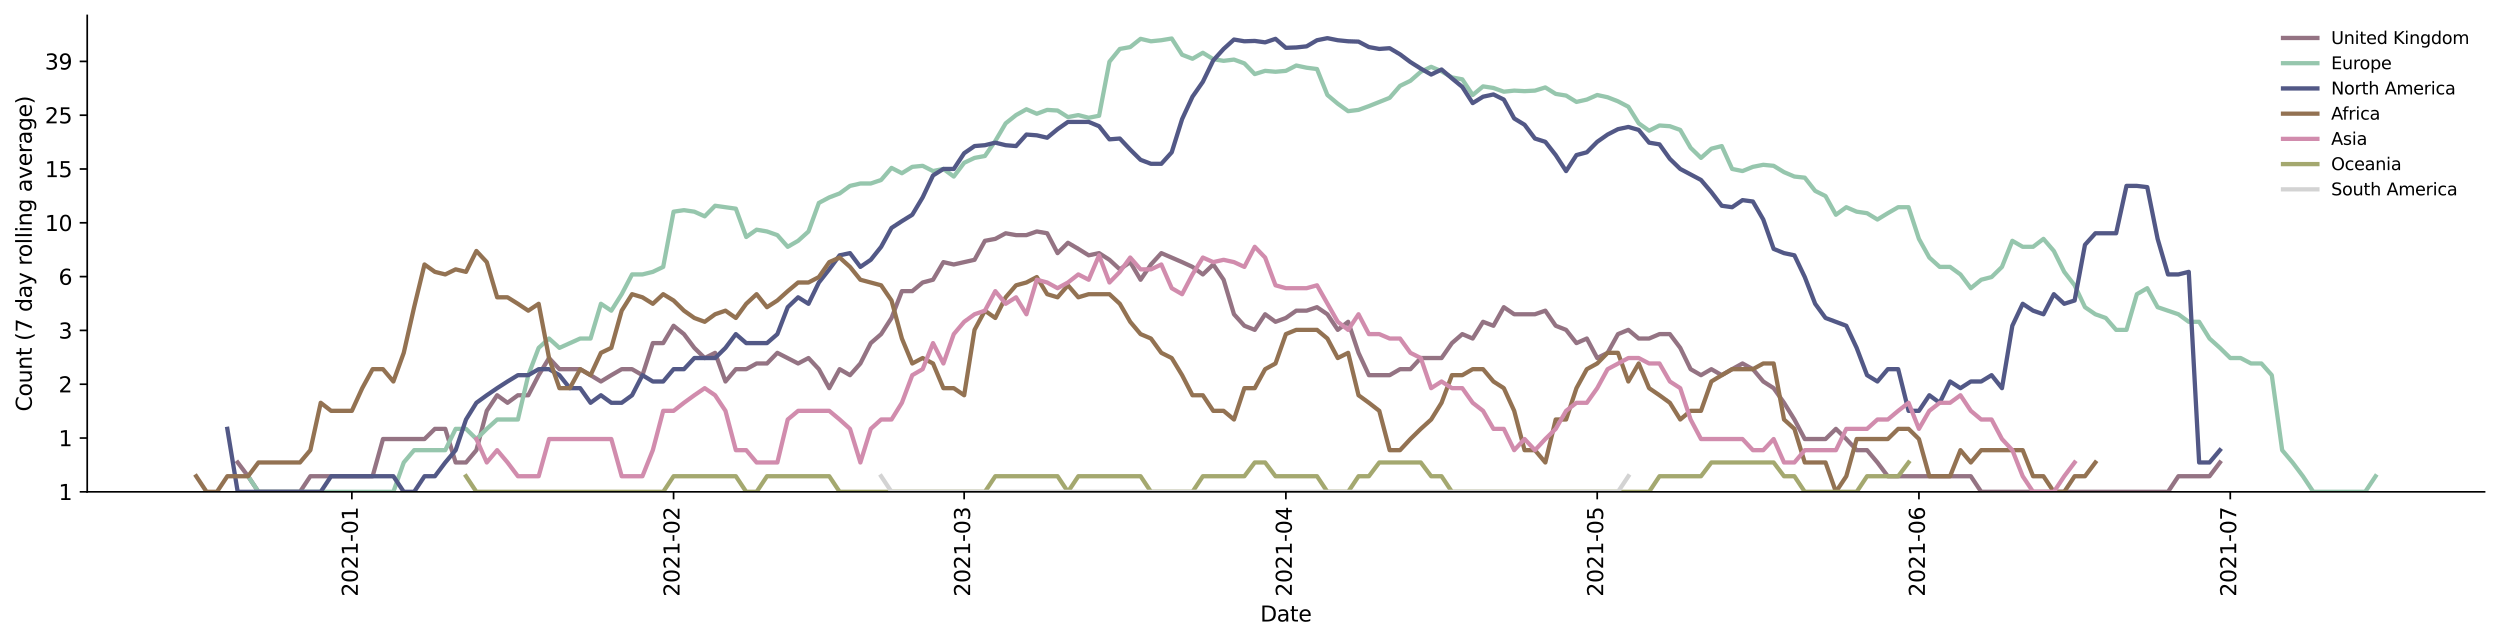 <?xml version="1.0" encoding="utf-8" standalone="no"?>
<!DOCTYPE svg PUBLIC "-//W3C//DTD SVG 1.1//EN"
  "http://www.w3.org/Graphics/SVG/1.1/DTD/svg11.dtd">
<svg height="298.621pt" version="1.1" viewBox="0 0 1163.803 298.621" width="1163.803pt" xmlns="http://www.w3.org/2000/svg" xmlns:xlink="http://www.w3.org/1999/xlink">
 <defs>
  <style type="text/css">*{stroke-linecap:butt;stroke-linejoin:round;}</style>
 </defs>
 <g id="figure_1">
  <g id="patch_1">
   <path d="M 0 298.621 
L 1163.803 298.621 
L 1163.803 0 
L 0 0 
z
" style="fill:#ffffff;"/>
  </g>
  <g id="axes_1">
   <g id="patch_2">
    <path d="M 40.603 228.96 
L 1156.603 228.96 
L 1156.603 7.2 
L 40.603 7.2 
z
" style="fill:#ffffff;"/>
   </g>
   <g id="matplotlib.axis_1">
    <g id="xtick_1">
     <g id="line2d_1">
      <defs>
       <path d="M 0 0 
L 0 3.5 
" id="m99e07e6e8d" style="stroke:#000000;stroke-width:0.8;"/>
      </defs>
      <g>
       <use style="stroke:#000000;stroke-width:0.8;" x="163.798" xlink:href="#m99e07e6e8d" y="228.96"/>
      </g>
     </g>
     <g id="text_1">
      <!-- 2021-01 -->
      <g transform="translate(166.557 277.743)rotate(-90)scale(0.1 -0.1)">
       <defs>
        <path d="M 1228 531 
L 3431 531 
L 3431 0 
L 469 0 
L 469 531 
Q 828 903 1448 1529 
Q 2069 2156 2228 2338 
Q 2531 2678 2651 2914 
Q 2772 3150 2772 3378 
Q 2772 3750 2511 3984 
Q 2250 4219 1831 4219 
Q 1534 4219 1204 4116 
Q 875 4013 500 3803 
L 500 4441 
Q 881 4594 1212 4672 
Q 1544 4750 1819 4750 
Q 2544 4750 2975 4387 
Q 3406 4025 3406 3419 
Q 3406 3131 3298 2873 
Q 3191 2616 2906 2266 
Q 2828 2175 2409 1742 
Q 1991 1309 1228 531 
z
" id="DejaVuSans-32" transform="scale(0.016)"/>
        <path d="M 2034 4250 
Q 1547 4250 1301 3770 
Q 1056 3291 1056 2328 
Q 1056 1369 1301 889 
Q 1547 409 2034 409 
Q 2525 409 2770 889 
Q 3016 1369 3016 2328 
Q 3016 3291 2770 3770 
Q 2525 4250 2034 4250 
z
M 2034 4750 
Q 2819 4750 3233 4129 
Q 3647 3509 3647 2328 
Q 3647 1150 3233 529 
Q 2819 -91 2034 -91 
Q 1250 -91 836 529 
Q 422 1150 422 2328 
Q 422 3509 836 4129 
Q 1250 4750 2034 4750 
z
" id="DejaVuSans-30" transform="scale(0.016)"/>
        <path d="M 794 531 
L 1825 531 
L 1825 4091 
L 703 3866 
L 703 4441 
L 1819 4666 
L 2450 4666 
L 2450 531 
L 3481 531 
L 3481 0 
L 794 0 
L 794 531 
z
" id="DejaVuSans-31" transform="scale(0.016)"/>
        <path d="M 313 2009 
L 1997 2009 
L 1997 1497 
L 313 1497 
L 313 2009 
z
" id="DejaVuSans-2d" transform="scale(0.016)"/>
       </defs>
       <use xlink:href="#DejaVuSans-32"/>
       <use x="63.623" xlink:href="#DejaVuSans-30"/>
       <use x="127.246" xlink:href="#DejaVuSans-32"/>
       <use x="190.869" xlink:href="#DejaVuSans-31"/>
       <use x="254.492" xlink:href="#DejaVuSans-2d"/>
       <use x="290.576" xlink:href="#DejaVuSans-30"/>
       <use x="354.199" xlink:href="#DejaVuSans-31"/>
      </g>
     </g>
    </g>
    <g id="xtick_2">
     <g id="line2d_2">
      <g>
       <use style="stroke:#000000;stroke-width:0.8;" x="313.564" xlink:href="#m99e07e6e8d" y="228.96"/>
      </g>
     </g>
     <g id="text_2">
      <!-- 2021-02 -->
      <g transform="translate(316.324 277.743)rotate(-90)scale(0.1 -0.1)">
       <use xlink:href="#DejaVuSans-32"/>
       <use x="63.623" xlink:href="#DejaVuSans-30"/>
       <use x="127.246" xlink:href="#DejaVuSans-32"/>
       <use x="190.869" xlink:href="#DejaVuSans-31"/>
       <use x="254.492" xlink:href="#DejaVuSans-2d"/>
       <use x="290.576" xlink:href="#DejaVuSans-30"/>
       <use x="354.199" xlink:href="#DejaVuSans-32"/>
      </g>
     </g>
    </g>
    <g id="xtick_3">
     <g id="line2d_3">
      <g>
       <use style="stroke:#000000;stroke-width:0.8;" x="448.837" xlink:href="#m99e07e6e8d" y="228.96"/>
      </g>
     </g>
     <g id="text_3">
      <!-- 2021-03 -->
      <g transform="translate(451.596 277.743)rotate(-90)scale(0.1 -0.1)">
       <defs>
        <path d="M 2597 2516 
Q 3050 2419 3304 2112 
Q 3559 1806 3559 1356 
Q 3559 666 3084 287 
Q 2609 -91 1734 -91 
Q 1441 -91 1130 -33 
Q 819 25 488 141 
L 488 750 
Q 750 597 1062 519 
Q 1375 441 1716 441 
Q 2309 441 2620 675 
Q 2931 909 2931 1356 
Q 2931 1769 2642 2001 
Q 2353 2234 1838 2234 
L 1294 2234 
L 1294 2753 
L 1863 2753 
Q 2328 2753 2575 2939 
Q 2822 3125 2822 3475 
Q 2822 3834 2567 4026 
Q 2313 4219 1838 4219 
Q 1578 4219 1281 4162 
Q 984 4106 628 3988 
L 628 4550 
Q 988 4650 1302 4700 
Q 1616 4750 1894 4750 
Q 2613 4750 3031 4423 
Q 3450 4097 3450 3541 
Q 3450 3153 3228 2886 
Q 3006 2619 2597 2516 
z
" id="DejaVuSans-33" transform="scale(0.016)"/>
       </defs>
       <use xlink:href="#DejaVuSans-32"/>
       <use x="63.623" xlink:href="#DejaVuSans-30"/>
       <use x="127.246" xlink:href="#DejaVuSans-32"/>
       <use x="190.869" xlink:href="#DejaVuSans-31"/>
       <use x="254.492" xlink:href="#DejaVuSans-2d"/>
       <use x="290.576" xlink:href="#DejaVuSans-30"/>
       <use x="354.199" xlink:href="#DejaVuSans-33"/>
      </g>
     </g>
    </g>
    <g id="xtick_4">
     <g id="line2d_4">
      <g>
       <use style="stroke:#000000;stroke-width:0.8;" x="598.603" xlink:href="#m99e07e6e8d" y="228.96"/>
      </g>
     </g>
     <g id="text_4">
      <!-- 2021-04 -->
      <g transform="translate(601.362 277.743)rotate(-90)scale(0.1 -0.1)">
       <defs>
        <path d="M 2419 4116 
L 825 1625 
L 2419 1625 
L 2419 4116 
z
M 2253 4666 
L 3047 4666 
L 3047 1625 
L 3713 1625 
L 3713 1100 
L 3047 1100 
L 3047 0 
L 2419 0 
L 2419 1100 
L 313 1100 
L 313 1709 
L 2253 4666 
z
" id="DejaVuSans-34" transform="scale(0.016)"/>
       </defs>
       <use xlink:href="#DejaVuSans-32"/>
       <use x="63.623" xlink:href="#DejaVuSans-30"/>
       <use x="127.246" xlink:href="#DejaVuSans-32"/>
       <use x="190.869" xlink:href="#DejaVuSans-31"/>
       <use x="254.492" xlink:href="#DejaVuSans-2d"/>
       <use x="290.576" xlink:href="#DejaVuSans-30"/>
       <use x="354.199" xlink:href="#DejaVuSans-34"/>
      </g>
     </g>
    </g>
    <g id="xtick_5">
     <g id="line2d_5">
      <g>
       <use style="stroke:#000000;stroke-width:0.8;" x="743.538" xlink:href="#m99e07e6e8d" y="228.96"/>
      </g>
     </g>
     <g id="text_5">
      <!-- 2021-05 -->
      <g transform="translate(746.298 277.743)rotate(-90)scale(0.1 -0.1)">
       <defs>
        <path d="M 691 4666 
L 3169 4666 
L 3169 4134 
L 1269 4134 
L 1269 2991 
Q 1406 3038 1543 3061 
Q 1681 3084 1819 3084 
Q 2600 3084 3056 2656 
Q 3513 2228 3513 1497 
Q 3513 744 3044 326 
Q 2575 -91 1722 -91 
Q 1428 -91 1123 -41 
Q 819 9 494 109 
L 494 744 
Q 775 591 1075 516 
Q 1375 441 1709 441 
Q 2250 441 2565 725 
Q 2881 1009 2881 1497 
Q 2881 1984 2565 2268 
Q 2250 2553 1709 2553 
Q 1456 2553 1204 2497 
Q 953 2441 691 2322 
L 691 4666 
z
" id="DejaVuSans-35" transform="scale(0.016)"/>
       </defs>
       <use xlink:href="#DejaVuSans-32"/>
       <use x="63.623" xlink:href="#DejaVuSans-30"/>
       <use x="127.246" xlink:href="#DejaVuSans-32"/>
       <use x="190.869" xlink:href="#DejaVuSans-31"/>
       <use x="254.492" xlink:href="#DejaVuSans-2d"/>
       <use x="290.576" xlink:href="#DejaVuSans-30"/>
       <use x="354.199" xlink:href="#DejaVuSans-35"/>
      </g>
     </g>
    </g>
    <g id="xtick_6">
     <g id="line2d_6">
      <g>
       <use style="stroke:#000000;stroke-width:0.8;" x="893.304" xlink:href="#m99e07e6e8d" y="228.96"/>
      </g>
     </g>
     <g id="text_6">
      <!-- 2021-06 -->
      <g transform="translate(896.064 277.743)rotate(-90)scale(0.1 -0.1)">
       <defs>
        <path d="M 2113 2584 
Q 1688 2584 1439 2293 
Q 1191 2003 1191 1497 
Q 1191 994 1439 701 
Q 1688 409 2113 409 
Q 2538 409 2786 701 
Q 3034 994 3034 1497 
Q 3034 2003 2786 2293 
Q 2538 2584 2113 2584 
z
M 3366 4563 
L 3366 3988 
Q 3128 4100 2886 4159 
Q 2644 4219 2406 4219 
Q 1781 4219 1451 3797 
Q 1122 3375 1075 2522 
Q 1259 2794 1537 2939 
Q 1816 3084 2150 3084 
Q 2853 3084 3261 2657 
Q 3669 2231 3669 1497 
Q 3669 778 3244 343 
Q 2819 -91 2113 -91 
Q 1303 -91 875 529 
Q 447 1150 447 2328 
Q 447 3434 972 4092 
Q 1497 4750 2381 4750 
Q 2619 4750 2861 4703 
Q 3103 4656 3366 4563 
z
" id="DejaVuSans-36" transform="scale(0.016)"/>
       </defs>
       <use xlink:href="#DejaVuSans-32"/>
       <use x="63.623" xlink:href="#DejaVuSans-30"/>
       <use x="127.246" xlink:href="#DejaVuSans-32"/>
       <use x="190.869" xlink:href="#DejaVuSans-31"/>
       <use x="254.492" xlink:href="#DejaVuSans-2d"/>
       <use x="290.576" xlink:href="#DejaVuSans-30"/>
       <use x="354.199" xlink:href="#DejaVuSans-36"/>
      </g>
     </g>
    </g>
    <g id="xtick_7">
     <g id="line2d_7">
      <g>
       <use style="stroke:#000000;stroke-width:0.8;" x="1038.239" xlink:href="#m99e07e6e8d" y="228.96"/>
      </g>
     </g>
     <g id="text_7">
      <!-- 2021-07 -->
      <g transform="translate(1040.999 277.743)rotate(-90)scale(0.1 -0.1)">
       <defs>
        <path d="M 525 4666 
L 3525 4666 
L 3525 4397 
L 1831 0 
L 1172 0 
L 2766 4134 
L 525 4134 
L 525 4666 
z
" id="DejaVuSans-37" transform="scale(0.016)"/>
       </defs>
       <use xlink:href="#DejaVuSans-32"/>
       <use x="63.623" xlink:href="#DejaVuSans-30"/>
       <use x="127.246" xlink:href="#DejaVuSans-32"/>
       <use x="190.869" xlink:href="#DejaVuSans-31"/>
       <use x="254.492" xlink:href="#DejaVuSans-2d"/>
       <use x="290.576" xlink:href="#DejaVuSans-30"/>
       <use x="354.199" xlink:href="#DejaVuSans-37"/>
      </g>
     </g>
    </g>
    <g id="text_8">
     <!-- Date -->
     <g transform="translate(586.652 289.341)scale(0.1 -0.1)">
      <defs>
       <path d="M 1259 4147 
L 1259 519 
L 2022 519 
Q 2988 519 3436 956 
Q 3884 1394 3884 2338 
Q 3884 3275 3436 3711 
Q 2988 4147 2022 4147 
L 1259 4147 
z
M 628 4666 
L 1925 4666 
Q 3281 4666 3915 4102 
Q 4550 3538 4550 2338 
Q 4550 1131 3912 565 
Q 3275 0 1925 0 
L 628 0 
L 628 4666 
z
" id="DejaVuSans-44" transform="scale(0.016)"/>
       <path d="M 2194 1759 
Q 1497 1759 1228 1600 
Q 959 1441 959 1056 
Q 959 750 1161 570 
Q 1363 391 1709 391 
Q 2188 391 2477 730 
Q 2766 1069 2766 1631 
L 2766 1759 
L 2194 1759 
z
M 3341 1997 
L 3341 0 
L 2766 0 
L 2766 531 
Q 2569 213 2275 61 
Q 1981 -91 1556 -91 
Q 1019 -91 701 211 
Q 384 513 384 1019 
Q 384 1609 779 1909 
Q 1175 2209 1959 2209 
L 2766 2209 
L 2766 2266 
Q 2766 2663 2505 2880 
Q 2244 3097 1772 3097 
Q 1472 3097 1187 3025 
Q 903 2953 641 2809 
L 641 3341 
Q 956 3463 1253 3523 
Q 1550 3584 1831 3584 
Q 2591 3584 2966 3190 
Q 3341 2797 3341 1997 
z
" id="DejaVuSans-61" transform="scale(0.016)"/>
       <path d="M 1172 4494 
L 1172 3500 
L 2356 3500 
L 2356 3053 
L 1172 3053 
L 1172 1153 
Q 1172 725 1289 603 
Q 1406 481 1766 481 
L 2356 481 
L 2356 0 
L 1766 0 
Q 1100 0 847 248 
Q 594 497 594 1153 
L 594 3053 
L 172 3053 
L 172 3500 
L 594 3500 
L 594 4494 
L 1172 4494 
z
" id="DejaVuSans-74" transform="scale(0.016)"/>
       <path d="M 3597 1894 
L 3597 1613 
L 953 1613 
Q 991 1019 1311 708 
Q 1631 397 2203 397 
Q 2534 397 2845 478 
Q 3156 559 3463 722 
L 3463 178 
Q 3153 47 2828 -22 
Q 2503 -91 2169 -91 
Q 1331 -91 842 396 
Q 353 884 353 1716 
Q 353 2575 817 3079 
Q 1281 3584 2069 3584 
Q 2775 3584 3186 3129 
Q 3597 2675 3597 1894 
z
M 3022 2063 
Q 3016 2534 2758 2815 
Q 2500 3097 2075 3097 
Q 1594 3097 1305 2825 
Q 1016 2553 972 2059 
L 3022 2063 
z
" id="DejaVuSans-65" transform="scale(0.016)"/>
      </defs>
      <use xlink:href="#DejaVuSans-44"/>
      <use x="77.002" xlink:href="#DejaVuSans-61"/>
      <use x="138.281" xlink:href="#DejaVuSans-74"/>
      <use x="177.49" xlink:href="#DejaVuSans-65"/>
     </g>
    </g>
   </g>
   <g id="matplotlib.axis_2">
    <g id="ytick_1">
     <g id="line2d_8">
      <defs>
       <path d="M 0 0 
L -3.5 0 
" id="m71984d4156" style="stroke:#000000;stroke-width:0.8;"/>
      </defs>
      <g>
       <use style="stroke:#000000;stroke-width:0.8;" x="40.603" xlink:href="#m71984d4156" y="228.96"/>
      </g>
     </g>
     <g id="text_9">
      <!-- 1 -->
      <g transform="translate(27.241 232.759)scale(0.1 -0.1)">
       <use xlink:href="#DejaVuSans-31"/>
      </g>
     </g>
    </g>
    <g id="ytick_2">
     <g id="line2d_9">
      <g>
       <use style="stroke:#000000;stroke-width:0.8;" x="40.603" xlink:href="#m71984d4156" y="203.912"/>
      </g>
     </g>
     <g id="text_10">
      <!-- 1 -->
      <g transform="translate(27.241 207.711)scale(0.1 -0.1)">
       <use xlink:href="#DejaVuSans-31"/>
      </g>
     </g>
    </g>
    <g id="ytick_3">
     <g id="line2d_10">
      <g>
       <use style="stroke:#000000;stroke-width:0.8;" x="40.603" xlink:href="#m71984d4156" y="178.865"/>
      </g>
     </g>
     <g id="text_11">
      <!-- 2 -->
      <g transform="translate(27.241 182.664)scale(0.1 -0.1)">
       <use xlink:href="#DejaVuSans-32"/>
      </g>
     </g>
    </g>
    <g id="ytick_4">
     <g id="line2d_11">
      <g>
       <use style="stroke:#000000;stroke-width:0.8;" x="40.603" xlink:href="#m71984d4156" y="153.817"/>
      </g>
     </g>
     <g id="text_12">
      <!-- 3 -->
      <g transform="translate(27.241 157.616)scale(0.1 -0.1)">
       <use xlink:href="#DejaVuSans-33"/>
      </g>
     </g>
    </g>
    <g id="ytick_5">
     <g id="line2d_12">
      <g>
       <use style="stroke:#000000;stroke-width:0.8;" x="40.603" xlink:href="#m71984d4156" y="128.769"/>
      </g>
     </g>
     <g id="text_13">
      <!-- 6 -->
      <g transform="translate(27.241 132.568)scale(0.1 -0.1)">
       <use xlink:href="#DejaVuSans-36"/>
      </g>
     </g>
    </g>
    <g id="ytick_6">
     <g id="line2d_13">
      <g>
       <use style="stroke:#000000;stroke-width:0.8;" x="40.603" xlink:href="#m71984d4156" y="103.721"/>
      </g>
     </g>
     <g id="text_14">
      <!-- 10 -->
      <g transform="translate(20.878 107.521)scale(0.1 -0.1)">
       <use xlink:href="#DejaVuSans-31"/>
       <use x="63.623" xlink:href="#DejaVuSans-30"/>
      </g>
     </g>
    </g>
    <g id="ytick_7">
     <g id="line2d_14">
      <g>
       <use style="stroke:#000000;stroke-width:0.8;" x="40.603" xlink:href="#m71984d4156" y="78.674"/>
      </g>
     </g>
     <g id="text_15">
      <!-- 15 -->
      <g transform="translate(20.878 82.473)scale(0.1 -0.1)">
       <use xlink:href="#DejaVuSans-31"/>
       <use x="63.623" xlink:href="#DejaVuSans-35"/>
      </g>
     </g>
    </g>
    <g id="ytick_8">
     <g id="line2d_15">
      <g>
       <use style="stroke:#000000;stroke-width:0.8;" x="40.603" xlink:href="#m71984d4156" y="53.626"/>
      </g>
     </g>
     <g id="text_16">
      <!-- 25 -->
      <g transform="translate(20.878 57.425)scale(0.1 -0.1)">
       <use xlink:href="#DejaVuSans-32"/>
       <use x="63.623" xlink:href="#DejaVuSans-35"/>
      </g>
     </g>
    </g>
    <g id="ytick_9">
     <g id="line2d_16">
      <g>
       <use style="stroke:#000000;stroke-width:0.8;" x="40.603" xlink:href="#m71984d4156" y="28.578"/>
      </g>
     </g>
     <g id="text_17">
      <!-- 39 -->
      <g transform="translate(20.878 32.377)scale(0.1 -0.1)">
       <defs>
        <path d="M 703 97 
L 703 672 
Q 941 559 1184 500 
Q 1428 441 1663 441 
Q 2288 441 2617 861 
Q 2947 1281 2994 2138 
Q 2813 1869 2534 1725 
Q 2256 1581 1919 1581 
Q 1219 1581 811 2004 
Q 403 2428 403 3163 
Q 403 3881 828 4315 
Q 1253 4750 1959 4750 
Q 2769 4750 3195 4129 
Q 3622 3509 3622 2328 
Q 3622 1225 3098 567 
Q 2575 -91 1691 -91 
Q 1453 -91 1209 -44 
Q 966 3 703 97 
z
M 1959 2075 
Q 2384 2075 2632 2365 
Q 2881 2656 2881 3163 
Q 2881 3666 2632 3958 
Q 2384 4250 1959 4250 
Q 1534 4250 1286 3958 
Q 1038 3666 1038 3163 
Q 1038 2656 1286 2365 
Q 1534 2075 1959 2075 
z
" id="DejaVuSans-39" transform="scale(0.016)"/>
       </defs>
       <use xlink:href="#DejaVuSans-33"/>
       <use x="63.623" xlink:href="#DejaVuSans-39"/>
      </g>
     </g>
    </g>
    <g id="text_18">
     <!-- Count (7 day rolling average) -->
     <g transform="translate(14.798 191.548)rotate(-90)scale(0.1 -0.1)">
      <defs>
       <path d="M 4122 4306 
L 4122 3641 
Q 3803 3938 3442 4084 
Q 3081 4231 2675 4231 
Q 1875 4231 1450 3742 
Q 1025 3253 1025 2328 
Q 1025 1406 1450 917 
Q 1875 428 2675 428 
Q 3081 428 3442 575 
Q 3803 722 4122 1019 
L 4122 359 
Q 3791 134 3420 21 
Q 3050 -91 2638 -91 
Q 1578 -91 968 557 
Q 359 1206 359 2328 
Q 359 3453 968 4101 
Q 1578 4750 2638 4750 
Q 3056 4750 3426 4639 
Q 3797 4528 4122 4306 
z
" id="DejaVuSans-43" transform="scale(0.016)"/>
       <path d="M 1959 3097 
Q 1497 3097 1228 2736 
Q 959 2375 959 1747 
Q 959 1119 1226 758 
Q 1494 397 1959 397 
Q 2419 397 2687 759 
Q 2956 1122 2956 1747 
Q 2956 2369 2687 2733 
Q 2419 3097 1959 3097 
z
M 1959 3584 
Q 2709 3584 3137 3096 
Q 3566 2609 3566 1747 
Q 3566 888 3137 398 
Q 2709 -91 1959 -91 
Q 1206 -91 779 398 
Q 353 888 353 1747 
Q 353 2609 779 3096 
Q 1206 3584 1959 3584 
z
" id="DejaVuSans-6f" transform="scale(0.016)"/>
       <path d="M 544 1381 
L 544 3500 
L 1119 3500 
L 1119 1403 
Q 1119 906 1312 657 
Q 1506 409 1894 409 
Q 2359 409 2629 706 
Q 2900 1003 2900 1516 
L 2900 3500 
L 3475 3500 
L 3475 0 
L 2900 0 
L 2900 538 
Q 2691 219 2414 64 
Q 2138 -91 1772 -91 
Q 1169 -91 856 284 
Q 544 659 544 1381 
z
M 1991 3584 
L 1991 3584 
z
" id="DejaVuSans-75" transform="scale(0.016)"/>
       <path d="M 3513 2113 
L 3513 0 
L 2938 0 
L 2938 2094 
Q 2938 2591 2744 2837 
Q 2550 3084 2163 3084 
Q 1697 3084 1428 2787 
Q 1159 2491 1159 1978 
L 1159 0 
L 581 0 
L 581 3500 
L 1159 3500 
L 1159 2956 
Q 1366 3272 1645 3428 
Q 1925 3584 2291 3584 
Q 2894 3584 3203 3211 
Q 3513 2838 3513 2113 
z
" id="DejaVuSans-6e" transform="scale(0.016)"/>
       <path id="DejaVuSans-20" transform="scale(0.016)"/>
       <path d="M 1984 4856 
Q 1566 4138 1362 3434 
Q 1159 2731 1159 2009 
Q 1159 1288 1364 580 
Q 1569 -128 1984 -844 
L 1484 -844 
Q 1016 -109 783 600 
Q 550 1309 550 2009 
Q 550 2706 781 3412 
Q 1013 4119 1484 4856 
L 1984 4856 
z
" id="DejaVuSans-28" transform="scale(0.016)"/>
       <path d="M 2906 2969 
L 2906 4863 
L 3481 4863 
L 3481 0 
L 2906 0 
L 2906 525 
Q 2725 213 2448 61 
Q 2172 -91 1784 -91 
Q 1150 -91 751 415 
Q 353 922 353 1747 
Q 353 2572 751 3078 
Q 1150 3584 1784 3584 
Q 2172 3584 2448 3432 
Q 2725 3281 2906 2969 
z
M 947 1747 
Q 947 1113 1208 752 
Q 1469 391 1925 391 
Q 2381 391 2643 752 
Q 2906 1113 2906 1747 
Q 2906 2381 2643 2742 
Q 2381 3103 1925 3103 
Q 1469 3103 1208 2742 
Q 947 2381 947 1747 
z
" id="DejaVuSans-64" transform="scale(0.016)"/>
       <path d="M 2059 -325 
Q 1816 -950 1584 -1140 
Q 1353 -1331 966 -1331 
L 506 -1331 
L 506 -850 
L 844 -850 
Q 1081 -850 1212 -737 
Q 1344 -625 1503 -206 
L 1606 56 
L 191 3500 
L 800 3500 
L 1894 763 
L 2988 3500 
L 3597 3500 
L 2059 -325 
z
" id="DejaVuSans-79" transform="scale(0.016)"/>
       <path d="M 2631 2963 
Q 2534 3019 2420 3045 
Q 2306 3072 2169 3072 
Q 1681 3072 1420 2755 
Q 1159 2438 1159 1844 
L 1159 0 
L 581 0 
L 581 3500 
L 1159 3500 
L 1159 2956 
Q 1341 3275 1631 3429 
Q 1922 3584 2338 3584 
Q 2397 3584 2469 3576 
Q 2541 3569 2628 3553 
L 2631 2963 
z
" id="DejaVuSans-72" transform="scale(0.016)"/>
       <path d="M 603 4863 
L 1178 4863 
L 1178 0 
L 603 0 
L 603 4863 
z
" id="DejaVuSans-6c" transform="scale(0.016)"/>
       <path d="M 603 3500 
L 1178 3500 
L 1178 0 
L 603 0 
L 603 3500 
z
M 603 4863 
L 1178 4863 
L 1178 4134 
L 603 4134 
L 603 4863 
z
" id="DejaVuSans-69" transform="scale(0.016)"/>
       <path d="M 2906 1791 
Q 2906 2416 2648 2759 
Q 2391 3103 1925 3103 
Q 1463 3103 1205 2759 
Q 947 2416 947 1791 
Q 947 1169 1205 825 
Q 1463 481 1925 481 
Q 2391 481 2648 825 
Q 2906 1169 2906 1791 
z
M 3481 434 
Q 3481 -459 3084 -895 
Q 2688 -1331 1869 -1331 
Q 1566 -1331 1297 -1286 
Q 1028 -1241 775 -1147 
L 775 -588 
Q 1028 -725 1275 -790 
Q 1522 -856 1778 -856 
Q 2344 -856 2625 -561 
Q 2906 -266 2906 331 
L 2906 616 
Q 2728 306 2450 153 
Q 2172 0 1784 0 
Q 1141 0 747 490 
Q 353 981 353 1791 
Q 353 2603 747 3093 
Q 1141 3584 1784 3584 
Q 2172 3584 2450 3431 
Q 2728 3278 2906 2969 
L 2906 3500 
L 3481 3500 
L 3481 434 
z
" id="DejaVuSans-67" transform="scale(0.016)"/>
       <path d="M 191 3500 
L 800 3500 
L 1894 563 
L 2988 3500 
L 3597 3500 
L 2284 0 
L 1503 0 
L 191 3500 
z
" id="DejaVuSans-76" transform="scale(0.016)"/>
       <path d="M 513 4856 
L 1013 4856 
Q 1481 4119 1714 3412 
Q 1947 2706 1947 2009 
Q 1947 1309 1714 600 
Q 1481 -109 1013 -844 
L 513 -844 
Q 928 -128 1133 580 
Q 1338 1288 1338 2009 
Q 1338 2731 1133 3434 
Q 928 4138 513 4856 
z
" id="DejaVuSans-29" transform="scale(0.016)"/>
      </defs>
      <use xlink:href="#DejaVuSans-43"/>
      <use x="69.824" xlink:href="#DejaVuSans-6f"/>
      <use x="131.006" xlink:href="#DejaVuSans-75"/>
      <use x="194.385" xlink:href="#DejaVuSans-6e"/>
      <use x="257.764" xlink:href="#DejaVuSans-74"/>
      <use x="296.973" xlink:href="#DejaVuSans-20"/>
      <use x="328.76" xlink:href="#DejaVuSans-28"/>
      <use x="367.773" xlink:href="#DejaVuSans-37"/>
      <use x="431.396" xlink:href="#DejaVuSans-20"/>
      <use x="463.184" xlink:href="#DejaVuSans-64"/>
      <use x="526.66" xlink:href="#DejaVuSans-61"/>
      <use x="587.939" xlink:href="#DejaVuSans-79"/>
      <use x="647.119" xlink:href="#DejaVuSans-20"/>
      <use x="678.906" xlink:href="#DejaVuSans-72"/>
      <use x="717.77" xlink:href="#DejaVuSans-6f"/>
      <use x="778.951" xlink:href="#DejaVuSans-6c"/>
      <use x="806.734" xlink:href="#DejaVuSans-6c"/>
      <use x="834.518" xlink:href="#DejaVuSans-69"/>
      <use x="862.301" xlink:href="#DejaVuSans-6e"/>
      <use x="925.68" xlink:href="#DejaVuSans-67"/>
      <use x="989.156" xlink:href="#DejaVuSans-20"/>
      <use x="1020.943" xlink:href="#DejaVuSans-61"/>
      <use x="1082.223" xlink:href="#DejaVuSans-76"/>
      <use x="1141.402" xlink:href="#DejaVuSans-65"/>
      <use x="1202.926" xlink:href="#DejaVuSans-72"/>
      <use x="1244.039" xlink:href="#DejaVuSans-61"/>
      <use x="1305.318" xlink:href="#DejaVuSans-67"/>
      <use x="1368.795" xlink:href="#DejaVuSans-65"/>
      <use x="1430.318" xlink:href="#DejaVuSans-29"/>
     </g>
    </g>
   </g>
   <g id="line2d_17">
    <path clip-path="url(#peac00cff3d)" d="M 110.655 215.291 
L 115.486 221.697 
L 120.317 228.96 
L 139.642 228.96 
L 144.473 221.697 
L 173.46 221.697 
L 178.291 204.376 
L 197.616 204.376 
L 202.447 199.644 
L 207.278 199.644 
L 212.11 215.291 
L 216.941 215.291 
L 221.772 209.56 
L 226.603 191.259 
L 231.434 183.997 
L 236.265 187.507 
L 241.097 183.997 
L 245.928 183.997 
L 250.759 174.65 
L 255.59 166.676 
L 260.421 171.86 
L 270.084 171.86 
L 274.915 174.65 
L 279.746 177.59 
L 284.577 174.65 
L 289.408 171.86 
L 294.239 171.86 
L 299.071 174.65 
L 303.902 159.723 
L 308.733 159.723 
L 313.564 151.65 
L 318.395 155.537 
L 323.227 161.943 
L 328.058 166.676 
L 332.889 164.258 
L 337.72 177.59 
L 342.551 171.86 
L 347.382 171.86 
L 352.214 169.206 
L 357.045 169.206 
L 361.876 164.258 
L 371.538 169.206 
L 376.369 166.676 
L 381.201 171.86 
L 386.032 180.699 
L 390.863 171.86 
L 395.694 174.65 
L 400.525 169.206 
L 405.356 159.723 
L 410.188 155.537 
L 415.019 148.023 
L 419.85 135.536 
L 424.681 135.536 
L 429.512 131.505 
L 434.343 130.226 
L 439.175 122.022 
L 444.006 123.121 
L 453.668 120.945 
L 458.499 112.106 
L 463.33 111.207 
L 468.162 108.595 
L 472.993 109.452 
L 477.824 109.452 
L 482.655 107.752 
L 487.486 108.595 
L 492.317 117.836 
L 497.149 113.02 
L 501.98 115.858 
L 506.811 118.853 
L 511.642 117.836 
L 516.473 120.945 
L 521.304 125.388 
L 526.136 122.022 
L 530.967 130.226 
L 535.798 123.121 
L 540.629 117.836 
L 550.291 122.022 
L 555.123 124.243 
L 559.954 127.753 
L 564.785 123.121 
L 569.616 130.226 
L 574.447 146.296 
L 579.278 151.65 
L 584.11 153.559 
L 588.941 146.296 
L 593.772 149.806 
L 598.603 148.023 
L 603.434 144.622 
L 608.265 144.622 
L 613.097 142.999 
L 617.928 146.296 
L 622.759 153.559 
L 627.59 149.806 
L 632.421 164.258 
L 637.252 174.65 
L 646.915 174.65 
L 651.746 171.86 
L 656.577 171.86 
L 661.408 166.676 
L 671.071 166.676 
L 675.902 159.723 
L 680.733 155.537 
L 685.564 157.59 
L 690.395 149.806 
L 695.227 151.65 
L 700.058 142.999 
L 704.889 146.296 
L 714.551 146.296 
L 719.382 144.622 
L 724.214 151.65 
L 729.045 153.559 
L 733.876 159.723 
L 738.707 157.59 
L 743.538 166.676 
L 748.369 164.258 
L 753.201 155.537 
L 758.032 153.559 
L 762.863 157.59 
L 767.694 157.59 
L 772.525 155.537 
L 777.356 155.537 
L 782.188 161.943 
L 787.019 171.86 
L 791.85 174.65 
L 796.681 171.86 
L 801.512 174.65 
L 806.343 171.86 
L 811.175 169.206 
L 816.006 171.86 
L 820.837 177.59 
L 825.668 180.699 
L 830.499 187.507 
L 835.33 195.29 
L 840.162 204.376 
L 849.824 204.376 
L 854.655 199.644 
L 859.486 204.376 
L 864.317 209.56 
L 869.149 209.56 
L 873.98 215.291 
L 878.811 221.697 
L 917.46 221.697 
L 922.291 228.96 
L 1009.252 228.96 
L 1014.084 221.697 
L 1028.577 221.697 
L 1033.408 215.291 
L 1033.408 215.291 
" style="fill:none;stroke:#947383;stroke-linecap:square;stroke-width:2;"/>
   </g>
   <g id="line2d_18">
    <path clip-path="url(#peac00cff3d)" d="M 115.486 221.697 
L 120.317 228.96 
L 183.123 228.96 
L 187.954 215.291 
L 192.785 209.56 
L 207.278 209.56 
L 212.11 199.644 
L 216.941 199.644 
L 221.772 204.376 
L 226.603 199.644 
L 231.434 195.29 
L 241.097 195.29 
L 245.928 174.65 
L 250.759 161.943 
L 255.59 157.59 
L 260.421 161.943 
L 270.084 157.59 
L 274.915 157.59 
L 279.746 141.422 
L 284.577 144.622 
L 289.408 136.949 
L 294.239 127.753 
L 299.071 127.753 
L 303.902 126.557 
L 308.733 124.243 
L 313.564 98.537 
L 318.395 97.836 
L 323.227 98.537 
L 328.058 100.699 
L 332.889 95.783 
L 342.551 97.143 
L 347.382 110.322 
L 352.214 106.922 
L 357.045 107.752 
L 361.876 109.452 
L 366.707 114.896 
L 371.538 112.106 
L 376.369 107.752 
L 381.201 94.456 
L 386.032 91.896 
L 390.863 90.052 
L 395.694 86.542 
L 400.525 85.421 
L 405.356 85.421 
L 410.188 83.78 
L 415.019 78.158 
L 419.85 80.642 
L 424.681 77.674 
L 429.512 77.195 
L 434.343 79.634 
L 439.175 78.645 
L 444.006 82.188 
L 448.837 75.782 
L 453.668 73.506 
L 458.499 72.622 
L 463.33 65.634 
L 468.162 57.415 
L 472.993 53.574 
L 477.824 50.861 
L 482.655 52.959 
L 487.486 51.156 
L 492.317 51.453 
L 497.149 54.509 
L 501.98 53.574 
L 506.811 54.824 
L 511.642 53.884 
L 516.473 28.71 
L 521.304 22.784 
L 526.136 21.914 
L 530.967 18.081 
L 535.798 19.219 
L 540.629 18.728 
L 545.46 17.92 
L 550.291 25.482 
L 555.123 27.358 
L 559.954 24.568 
L 564.785 27.549 
L 569.616 28.32 
L 574.447 27.741 
L 579.278 29.498 
L 584.11 34.484 
L 588.941 32.982 
L 593.772 33.407 
L 598.603 32.982 
L 603.434 30.5 
L 608.265 31.521 
L 613.097 32.142 
L 617.928 44.227 
L 622.759 48.278 
L 627.59 51.751 
L 632.421 51.156 
L 637.252 49.411 
L 646.915 45.544 
L 651.746 39.974 
L 656.577 37.619 
L 661.408 33.407 
L 666.239 31.11 
L 671.071 33.194 
L 675.902 36.029 
L 680.733 36.932 
L 685.564 44.227 
L 690.395 40.215 
L 695.227 40.945 
L 700.058 42.688 
L 704.889 42.184 
L 709.72 42.435 
L 714.551 42.184 
L 719.382 40.7 
L 724.214 43.709 
L 729.045 44.488 
L 733.876 47.443 
L 738.707 46.35 
L 743.538 44.227 
L 748.369 45.278 
L 753.201 47.168 
L 758.032 49.698 
L 762.863 57.415 
L 767.694 60.837 
L 772.525 58.419 
L 777.356 58.758 
L 782.188 60.485 
L 787.019 68.811 
L 791.85 73.506 
L 796.681 69.221 
L 801.512 67.999 
L 806.343 78.645 
L 811.175 79.634 
L 816.006 77.674 
L 820.837 76.72 
L 825.668 77.195 
L 830.499 80.136 
L 835.33 82.188 
L 840.162 82.714 
L 844.993 88.857 
L 849.824 91.275 
L 854.655 99.969 
L 859.486 96.459 
L 864.317 98.537 
L 869.149 99.248 
L 873.98 102.189 
L 878.811 99.248 
L 883.642 96.459 
L 888.473 96.459 
L 893.304 111.207 
L 898.136 119.889 
L 902.967 124.243 
L 907.798 124.243 
L 912.629 127.753 
L 917.46 134.159 
L 922.291 130.226 
L 927.123 128.975 
L 931.954 124.243 
L 936.785 112.106 
L 941.616 114.896 
L 946.447 114.896 
L 951.278 111.207 
L 956.11 116.838 
L 960.941 126.557 
L 965.772 132.816 
L 970.603 142.999 
L 975.434 146.296 
L 980.265 148.023 
L 985.097 153.559 
L 989.928 153.559 
L 994.759 136.949 
L 999.59 134.159 
L 1004.421 142.999 
L 1014.084 146.296 
L 1018.915 149.806 
L 1023.746 149.806 
L 1028.577 157.59 
L 1033.408 161.943 
L 1038.239 166.676 
L 1043.071 166.676 
L 1047.902 169.206 
L 1052.733 169.206 
L 1057.564 174.65 
L 1062.395 209.56 
L 1067.227 215.291 
L 1072.058 221.697 
L 1076.889 228.96 
L 1101.045 228.96 
L 1105.876 221.697 
L 1105.876 221.697 
" style="fill:none;stroke:#96c6ad;stroke-linecap:square;stroke-width:2;"/>
   </g>
   <g id="line2d_19">
    <path clip-path="url(#peac00cff3d)" d="M 105.824 199.644 
L 110.655 228.96 
L 149.304 228.96 
L 154.136 221.697 
L 183.123 221.697 
L 187.954 228.96 
L 192.785 228.96 
L 197.616 221.697 
L 202.447 221.697 
L 207.278 215.291 
L 212.11 209.56 
L 216.941 195.29 
L 221.772 187.507 
L 226.603 183.997 
L 231.434 180.699 
L 236.265 177.59 
L 241.097 174.65 
L 245.928 174.65 
L 250.759 171.86 
L 255.59 171.86 
L 260.421 174.65 
L 265.252 180.699 
L 270.084 180.699 
L 274.915 187.507 
L 279.746 183.997 
L 284.577 187.507 
L 289.408 187.507 
L 294.239 183.997 
L 299.071 174.65 
L 303.902 177.59 
L 308.733 177.59 
L 313.564 171.86 
L 318.395 171.86 
L 323.227 166.676 
L 332.889 166.676 
L 337.72 161.943 
L 342.551 155.537 
L 347.382 159.723 
L 357.045 159.723 
L 361.876 155.537 
L 366.707 142.999 
L 371.538 138.399 
L 376.369 141.422 
L 381.201 131.505 
L 386.032 125.388 
L 390.863 118.853 
L 395.694 117.836 
L 400.525 124.243 
L 405.356 120.945 
L 410.188 114.896 
L 415.019 106.104 
L 419.85 102.95 
L 424.681 99.969 
L 429.512 91.896 
L 434.343 81.668 
L 439.175 78.645 
L 444.006 78.645 
L 448.837 71.321 
L 453.668 67.999 
L 458.499 67.597 
L 463.33 66.411 
L 468.162 67.597 
L 472.993 67.999 
L 477.824 62.632 
L 482.655 62.998 
L 487.486 64.112 
L 492.317 60.135 
L 497.149 56.756 
L 506.811 56.756 
L 511.642 58.758 
L 516.473 64.868 
L 521.304 64.489 
L 526.136 69.635 
L 530.967 74.405 
L 535.798 76.249 
L 540.629 76.249 
L 545.46 70.895 
L 550.291 55.461 
L 555.123 45.013 
L 559.954 38.082 
L 564.785 28.126 
L 569.616 22.784 
L 574.447 18.404 
L 579.278 19.219 
L 584.11 19.055 
L 588.941 19.714 
L 593.772 18.081 
L 598.603 22.26 
L 603.434 22.087 
L 608.265 21.57 
L 613.097 18.728 
L 617.928 17.76 
L 622.759 18.728 
L 627.59 19.219 
L 632.421 19.384 
L 637.252 21.914 
L 642.084 22.784 
L 646.915 22.434 
L 651.746 25.298 
L 656.577 28.906 
L 661.408 31.934 
L 666.239 34.702 
L 671.071 32.351 
L 675.902 36.478 
L 680.733 40.457 
L 685.564 47.998 
L 690.395 45.013 
L 695.227 43.967 
L 700.058 46.35 
L 704.889 55.142 
L 709.72 58.082 
L 714.551 64.489 
L 719.382 66.021 
L 724.214 72.185 
L 729.045 79.634 
L 733.876 72.185 
L 738.707 70.895 
L 743.538 66.021 
L 748.369 62.632 
L 753.201 60.135 
L 758.032 59.099 
L 762.863 60.485 
L 767.694 66.411 
L 772.525 67.199 
L 777.356 73.954 
L 782.188 78.645 
L 791.85 83.78 
L 796.681 89.451 
L 801.512 95.783 
L 806.343 96.459 
L 811.175 93.161 
L 816.006 93.805 
L 820.837 102.189 
L 825.668 115.858 
L 830.499 117.836 
L 835.33 118.853 
L 840.162 128.975 
L 844.993 141.422 
L 849.824 148.023 
L 859.486 151.65 
L 864.317 161.943 
L 869.149 174.65 
L 873.98 177.59 
L 878.811 171.86 
L 883.642 171.86 
L 888.473 191.259 
L 893.304 191.259 
L 898.136 183.997 
L 902.967 187.507 
L 907.798 177.59 
L 912.629 180.699 
L 917.46 177.59 
L 922.291 177.59 
L 927.123 174.65 
L 931.954 180.699 
L 936.785 151.65 
L 941.616 141.422 
L 946.447 144.622 
L 951.278 146.296 
L 956.11 136.949 
L 960.941 141.422 
L 965.772 139.89 
L 970.603 113.95 
L 975.434 108.595 
L 985.097 108.595 
L 989.928 86.542 
L 994.759 86.542 
L 999.59 87.112 
L 1004.421 111.207 
L 1009.252 127.753 
L 1014.084 127.753 
L 1018.915 126.557 
L 1023.746 215.291 
L 1028.577 215.291 
L 1033.408 209.56 
L 1033.408 209.56 
" style="fill:none;stroke:#525886;stroke-linecap:square;stroke-width:2;"/>
   </g>
   <g id="line2d_20">
    <path clip-path="url(#peac00cff3d)" d="M 91.33 221.697 
L 96.162 228.96 
L 100.993 228.96 
L 105.824 221.697 
L 115.486 221.697 
L 120.317 215.291 
L 139.642 215.291 
L 144.473 209.56 
L 149.304 187.507 
L 154.136 191.259 
L 163.798 191.259 
L 168.629 180.699 
L 173.46 171.86 
L 178.291 171.86 
L 183.123 177.59 
L 187.954 164.258 
L 192.785 142.999 
L 197.616 123.121 
L 202.447 126.557 
L 207.278 127.753 
L 212.11 125.388 
L 216.941 126.557 
L 221.772 116.838 
L 226.603 122.022 
L 231.434 138.399 
L 236.265 138.399 
L 241.097 141.422 
L 245.928 144.622 
L 250.759 141.422 
L 255.59 166.676 
L 260.421 180.699 
L 265.252 180.699 
L 270.084 171.86 
L 274.915 174.65 
L 279.746 164.258 
L 284.577 161.943 
L 289.408 144.622 
L 294.239 136.949 
L 299.071 138.399 
L 303.902 141.422 
L 308.733 136.949 
L 313.564 139.89 
L 318.395 144.622 
L 323.227 148.023 
L 328.058 149.806 
L 332.889 146.296 
L 337.72 144.622 
L 342.551 148.023 
L 347.382 141.422 
L 352.214 136.949 
L 357.045 142.999 
L 361.876 139.89 
L 366.707 135.536 
L 371.538 131.505 
L 376.369 131.505 
L 381.201 128.975 
L 386.032 122.022 
L 390.863 119.889 
L 395.694 124.243 
L 400.525 130.226 
L 410.188 132.816 
L 415.019 139.89 
L 419.85 157.59 
L 424.681 169.206 
L 429.512 166.676 
L 434.343 169.206 
L 439.175 180.699 
L 444.006 180.699 
L 448.837 183.997 
L 453.668 153.559 
L 458.499 144.622 
L 463.33 148.023 
L 468.162 138.399 
L 472.993 132.816 
L 477.824 131.505 
L 482.655 128.975 
L 487.486 136.949 
L 492.317 138.399 
L 497.149 132.816 
L 501.98 138.399 
L 506.811 136.949 
L 516.473 136.949 
L 521.304 141.422 
L 526.136 149.806 
L 530.967 155.537 
L 535.798 157.59 
L 540.629 164.258 
L 545.46 166.676 
L 550.291 174.65 
L 555.123 183.997 
L 559.954 183.997 
L 564.785 191.259 
L 569.616 191.259 
L 574.447 195.29 
L 579.278 180.699 
L 584.11 180.699 
L 588.941 171.86 
L 593.772 169.206 
L 598.603 155.537 
L 603.434 153.559 
L 613.097 153.559 
L 617.928 157.59 
L 622.759 166.676 
L 627.59 164.258 
L 632.421 183.997 
L 637.252 187.507 
L 642.084 191.259 
L 646.915 209.56 
L 651.746 209.56 
L 656.577 204.376 
L 661.408 199.644 
L 666.239 195.29 
L 671.071 187.507 
L 675.902 174.65 
L 680.733 174.65 
L 685.564 171.86 
L 690.395 171.86 
L 695.227 177.59 
L 700.058 180.699 
L 704.889 191.259 
L 709.72 209.56 
L 714.551 209.56 
L 719.382 215.291 
L 724.214 195.29 
L 729.045 195.29 
L 733.876 180.699 
L 738.707 171.86 
L 743.538 169.206 
L 748.369 164.258 
L 753.201 164.258 
L 758.032 177.59 
L 762.863 169.206 
L 767.694 180.699 
L 772.525 183.997 
L 777.356 187.507 
L 782.188 195.29 
L 787.019 191.259 
L 791.85 191.259 
L 796.681 177.59 
L 801.512 174.65 
L 806.343 171.86 
L 816.006 171.86 
L 820.837 169.206 
L 825.668 169.206 
L 830.499 195.29 
L 835.33 199.644 
L 840.162 215.291 
L 849.824 215.291 
L 854.655 228.96 
L 859.486 221.697 
L 864.317 204.376 
L 878.811 204.376 
L 883.642 199.644 
L 888.473 199.644 
L 893.304 204.376 
L 898.136 221.697 
L 907.798 221.697 
L 912.629 209.56 
L 917.46 215.291 
L 922.291 209.56 
L 941.616 209.56 
L 946.447 221.697 
L 951.278 221.697 
L 956.11 228.96 
L 960.941 228.96 
L 965.772 221.697 
L 970.603 221.697 
L 975.434 215.291 
L 975.434 215.291 
" style="fill:none;stroke:#937252;stroke-linecap:square;stroke-width:2;"/>
   </g>
   <g id="line2d_21">
    <path clip-path="url(#peac00cff3d)" d="M 221.772 204.376 
L 226.603 215.291 
L 231.434 209.56 
L 236.265 215.291 
L 241.097 221.697 
L 250.759 221.697 
L 255.59 204.376 
L 284.577 204.376 
L 289.408 221.697 
L 299.071 221.697 
L 303.902 209.56 
L 308.733 191.259 
L 313.564 191.259 
L 318.395 187.507 
L 323.227 183.997 
L 328.058 180.699 
L 332.889 183.997 
L 337.72 191.259 
L 342.551 209.56 
L 347.382 209.56 
L 352.214 215.291 
L 361.876 215.291 
L 366.707 195.29 
L 371.538 191.259 
L 386.032 191.259 
L 390.863 195.29 
L 395.694 199.644 
L 400.525 215.291 
L 405.356 199.644 
L 410.188 195.29 
L 415.019 195.29 
L 419.85 187.507 
L 424.681 174.65 
L 429.512 171.86 
L 434.343 159.723 
L 439.175 169.206 
L 444.006 155.537 
L 448.837 149.806 
L 453.668 146.296 
L 458.499 144.622 
L 463.33 135.536 
L 468.162 141.422 
L 472.993 138.399 
L 477.824 146.296 
L 482.655 130.226 
L 487.486 131.505 
L 492.317 134.159 
L 497.149 131.505 
L 501.98 127.753 
L 506.811 130.226 
L 511.642 118.853 
L 516.473 131.505 
L 521.304 126.557 
L 526.136 119.889 
L 530.967 125.388 
L 535.798 125.388 
L 540.629 123.121 
L 545.46 134.159 
L 550.291 136.949 
L 555.123 127.753 
L 559.954 119.889 
L 564.785 122.022 
L 569.616 120.945 
L 574.447 122.022 
L 579.278 124.243 
L 584.11 114.896 
L 588.941 119.889 
L 593.772 132.816 
L 598.603 134.159 
L 608.265 134.159 
L 613.097 132.816 
L 622.759 149.806 
L 627.59 153.559 
L 632.421 146.296 
L 637.252 155.537 
L 642.084 155.537 
L 646.915 157.59 
L 651.746 157.59 
L 656.577 164.258 
L 661.408 166.676 
L 666.239 180.699 
L 671.071 177.59 
L 675.902 180.699 
L 680.733 180.699 
L 685.564 187.507 
L 690.395 191.259 
L 695.227 199.644 
L 700.058 199.644 
L 704.889 209.56 
L 709.72 204.376 
L 714.551 209.56 
L 719.382 204.376 
L 724.214 199.644 
L 729.045 191.259 
L 733.876 187.507 
L 738.707 187.507 
L 743.538 180.699 
L 748.369 171.86 
L 758.032 166.676 
L 762.863 166.676 
L 767.694 169.206 
L 772.525 169.206 
L 777.356 177.59 
L 782.188 180.699 
L 787.019 195.29 
L 791.85 204.376 
L 811.175 204.376 
L 816.006 209.56 
L 820.837 209.56 
L 825.668 204.376 
L 830.499 215.291 
L 835.33 215.291 
L 840.162 209.56 
L 854.655 209.56 
L 859.486 199.644 
L 869.149 199.644 
L 873.98 195.29 
L 878.811 195.29 
L 883.642 191.259 
L 888.473 187.507 
L 893.304 199.644 
L 898.136 191.259 
L 902.967 187.507 
L 907.798 187.507 
L 912.629 183.997 
L 917.46 191.259 
L 922.291 195.29 
L 927.123 195.29 
L 931.954 204.376 
L 936.785 209.56 
L 941.616 221.697 
L 946.447 228.96 
L 956.11 228.96 
L 960.941 221.697 
L 965.772 215.291 
L 965.772 215.291 
" style="fill:none;stroke:#d18cad;stroke-linecap:square;stroke-width:2;"/>
   </g>
   <g id="line2d_22">
    <path clip-path="url(#peac00cff3d)" d="M 216.941 221.697 
L 221.772 228.96 
L 308.733 228.96 
L 313.564 221.697 
L 342.551 221.697 
L 347.382 228.96 
L 352.214 228.96 
L 357.045 221.697 
L 386.032 221.697 
L 390.863 228.96 
L 458.499 228.96 
L 463.33 221.697 
L 492.317 221.697 
L 497.149 228.96 
L 501.98 221.697 
L 530.967 221.697 
L 535.798 228.96 
L 555.123 228.96 
L 559.954 221.697 
L 579.278 221.697 
L 584.11 215.291 
L 588.941 215.291 
L 593.772 221.697 
L 613.097 221.697 
L 617.928 228.96 
L 627.59 228.96 
L 632.421 221.697 
L 637.252 221.697 
L 642.084 215.291 
L 661.408 215.291 
L 666.239 221.697 
L 671.071 221.697 
L 675.902 228.96 
L 767.694 228.96 
L 772.525 221.697 
L 791.85 221.697 
L 796.681 215.291 
L 825.668 215.291 
L 830.499 221.697 
L 835.33 221.697 
L 840.162 228.96 
L 864.317 228.96 
L 869.149 221.697 
L 883.642 221.697 
L 888.473 215.291 
L 888.473 215.291 
" style="fill:none;stroke:#a4a86f;stroke-linecap:square;stroke-width:2;"/>
   </g>
   <g id="line2d_23">
    <path clip-path="url(#peac00cff3d)" d="M 410.188 221.697 
L 415.019 228.96 
L 419.85 228.96 
L 424.681 228.96 
L 429.512 228.96 
L 434.343 228.96 
L 439.175 228.96 
L 444.006 228.96 
L 448.837 228.96 
L 453.668 228.96 
L 458.499 228.96 
L 463.33 228.96 
L 468.162 228.96 
L 472.993 228.96 
L 477.824 228.96 
L 482.655 228.96 
L 487.486 228.96 
L 492.317 228.96 
L 497.149 228.96 
L 501.98 228.96 
L 506.811 228.96 
L 511.642 228.96 
L 516.473 228.96 
L 521.304 228.96 
L 526.136 228.96 
L 530.967 228.96 
L 535.798 228.96 
L 540.629 228.96 
L 545.46 228.96 
L 550.291 228.96 
L 555.123 228.96 
L 559.954 228.96 
L 564.785 228.96 
L 569.616 228.96 
L 574.447 228.96 
L 579.278 228.96 
L 584.11 228.96 
L 588.941 228.96 
L 593.772 228.96 
L 598.603 228.96 
L 603.434 228.96 
L 608.265 228.96 
L 613.097 228.96 
L 617.928 228.96 
L 622.759 228.96 
L 627.59 228.96 
L 632.421 228.96 
L 637.252 228.96 
L 642.084 228.96 
L 646.915 228.96 
L 651.746 228.96 
L 656.577 228.96 
L 661.408 228.96 
L 666.239 228.96 
L 671.071 228.96 
L 675.902 228.96 
L 680.733 228.96 
L 685.564 228.96 
L 690.395 228.96 
L 695.227 228.96 
L 700.058 228.96 
L 704.889 228.96 
L 709.72 228.96 
L 714.551 228.96 
L 719.382 228.96 
L 724.214 228.96 
L 729.045 228.96 
L 733.876 228.96 
L 738.707 228.96 
L 743.538 228.96 
L 748.369 228.96 
L 753.201 228.96 
L 758.032 221.697 
" style="fill:none;stroke:#d3d3d3;stroke-linecap:square;stroke-width:2;"/>
   </g>
   <g id="patch_3">
    <path d="M 40.603 228.96 
L 40.603 7.2 
" style="fill:none;stroke:#000000;stroke-linecap:square;stroke-linejoin:miter;stroke-width:0.8;"/>
   </g>
   <g id="patch_4">
    <path d="M 40.603 228.96 
L 1156.603 228.96 
" style="fill:none;stroke:#000000;stroke-linecap:square;stroke-linejoin:miter;stroke-width:0.8;"/>
   </g>
   <g id="legend_1">
    <g id="line2d_24">
     <path d="M 1062.792 17.679 
L 1078.792 17.679 
" style="fill:none;stroke:#947383;stroke-linecap:square;stroke-width:2;"/>
    </g>
    <g id="line2d_25"/>
    <g id="text_19">
     <!-- United Kingdom -->
     <g transform="translate(1085.192 20.479)scale(0.08 -0.08)">
      <defs>
       <path d="M 556 4666 
L 1191 4666 
L 1191 1831 
Q 1191 1081 1462 751 
Q 1734 422 2344 422 
Q 2950 422 3222 751 
Q 3494 1081 3494 1831 
L 3494 4666 
L 4128 4666 
L 4128 1753 
Q 4128 841 3676 375 
Q 3225 -91 2344 -91 
Q 1459 -91 1007 375 
Q 556 841 556 1753 
L 556 4666 
z
" id="DejaVuSans-55" transform="scale(0.016)"/>
       <path d="M 628 4666 
L 1259 4666 
L 1259 2694 
L 3353 4666 
L 4166 4666 
L 1850 2491 
L 4331 0 
L 3500 0 
L 1259 2247 
L 1259 0 
L 628 0 
L 628 4666 
z
" id="DejaVuSans-4b" transform="scale(0.016)"/>
       <path d="M 3328 2828 
Q 3544 3216 3844 3400 
Q 4144 3584 4550 3584 
Q 5097 3584 5394 3201 
Q 5691 2819 5691 2113 
L 5691 0 
L 5113 0 
L 5113 2094 
Q 5113 2597 4934 2840 
Q 4756 3084 4391 3084 
Q 3944 3084 3684 2787 
Q 3425 2491 3425 1978 
L 3425 0 
L 2847 0 
L 2847 2094 
Q 2847 2600 2669 2842 
Q 2491 3084 2119 3084 
Q 1678 3084 1418 2786 
Q 1159 2488 1159 1978 
L 1159 0 
L 581 0 
L 581 3500 
L 1159 3500 
L 1159 2956 
Q 1356 3278 1631 3431 
Q 1906 3584 2284 3584 
Q 2666 3584 2933 3390 
Q 3200 3197 3328 2828 
z
" id="DejaVuSans-6d" transform="scale(0.016)"/>
      </defs>
      <use xlink:href="#DejaVuSans-55"/>
      <use x="73.193" xlink:href="#DejaVuSans-6e"/>
      <use x="136.572" xlink:href="#DejaVuSans-69"/>
      <use x="164.355" xlink:href="#DejaVuSans-74"/>
      <use x="203.564" xlink:href="#DejaVuSans-65"/>
      <use x="265.088" xlink:href="#DejaVuSans-64"/>
      <use x="328.564" xlink:href="#DejaVuSans-20"/>
      <use x="360.352" xlink:href="#DejaVuSans-4b"/>
      <use x="425.928" xlink:href="#DejaVuSans-69"/>
      <use x="453.711" xlink:href="#DejaVuSans-6e"/>
      <use x="517.09" xlink:href="#DejaVuSans-67"/>
      <use x="580.566" xlink:href="#DejaVuSans-64"/>
      <use x="644.043" xlink:href="#DejaVuSans-6f"/>
      <use x="705.225" xlink:href="#DejaVuSans-6d"/>
     </g>
    </g>
    <g id="line2d_26">
     <path d="M 1062.792 29.421 
L 1078.792 29.421 
" style="fill:none;stroke:#96c6ad;stroke-linecap:square;stroke-width:2;"/>
    </g>
    <g id="line2d_27"/>
    <g id="text_20">
     <!-- Europe -->
     <g transform="translate(1085.192 32.221)scale(0.08 -0.08)">
      <defs>
       <path d="M 628 4666 
L 3578 4666 
L 3578 4134 
L 1259 4134 
L 1259 2753 
L 3481 2753 
L 3481 2222 
L 1259 2222 
L 1259 531 
L 3634 531 
L 3634 0 
L 628 0 
L 628 4666 
z
" id="DejaVuSans-45" transform="scale(0.016)"/>
       <path d="M 1159 525 
L 1159 -1331 
L 581 -1331 
L 581 3500 
L 1159 3500 
L 1159 2969 
Q 1341 3281 1617 3432 
Q 1894 3584 2278 3584 
Q 2916 3584 3314 3078 
Q 3713 2572 3713 1747 
Q 3713 922 3314 415 
Q 2916 -91 2278 -91 
Q 1894 -91 1617 61 
Q 1341 213 1159 525 
z
M 3116 1747 
Q 3116 2381 2855 2742 
Q 2594 3103 2138 3103 
Q 1681 3103 1420 2742 
Q 1159 2381 1159 1747 
Q 1159 1113 1420 752 
Q 1681 391 2138 391 
Q 2594 391 2855 752 
Q 3116 1113 3116 1747 
z
" id="DejaVuSans-70" transform="scale(0.016)"/>
      </defs>
      <use xlink:href="#DejaVuSans-45"/>
      <use x="63.184" xlink:href="#DejaVuSans-75"/>
      <use x="126.562" xlink:href="#DejaVuSans-72"/>
      <use x="165.426" xlink:href="#DejaVuSans-6f"/>
      <use x="226.607" xlink:href="#DejaVuSans-70"/>
      <use x="290.084" xlink:href="#DejaVuSans-65"/>
     </g>
    </g>
    <g id="line2d_28">
     <path d="M 1062.792 41.164 
L 1078.792 41.164 
" style="fill:none;stroke:#525886;stroke-linecap:square;stroke-width:2;"/>
    </g>
    <g id="line2d_29"/>
    <g id="text_21">
     <!-- North America -->
     <g transform="translate(1085.192 43.964)scale(0.08 -0.08)">
      <defs>
       <path d="M 628 4666 
L 1478 4666 
L 3547 763 
L 3547 4666 
L 4159 4666 
L 4159 0 
L 3309 0 
L 1241 3903 
L 1241 0 
L 628 0 
L 628 4666 
z
" id="DejaVuSans-4e" transform="scale(0.016)"/>
       <path d="M 3513 2113 
L 3513 0 
L 2938 0 
L 2938 2094 
Q 2938 2591 2744 2837 
Q 2550 3084 2163 3084 
Q 1697 3084 1428 2787 
Q 1159 2491 1159 1978 
L 1159 0 
L 581 0 
L 581 4863 
L 1159 4863 
L 1159 2956 
Q 1366 3272 1645 3428 
Q 1925 3584 2291 3584 
Q 2894 3584 3203 3211 
Q 3513 2838 3513 2113 
z
" id="DejaVuSans-68" transform="scale(0.016)"/>
       <path d="M 2188 4044 
L 1331 1722 
L 3047 1722 
L 2188 4044 
z
M 1831 4666 
L 2547 4666 
L 4325 0 
L 3669 0 
L 3244 1197 
L 1141 1197 
L 716 0 
L 50 0 
L 1831 4666 
z
" id="DejaVuSans-41" transform="scale(0.016)"/>
       <path d="M 3122 3366 
L 3122 2828 
Q 2878 2963 2633 3030 
Q 2388 3097 2138 3097 
Q 1578 3097 1268 2742 
Q 959 2388 959 1747 
Q 959 1106 1268 751 
Q 1578 397 2138 397 
Q 2388 397 2633 464 
Q 2878 531 3122 666 
L 3122 134 
Q 2881 22 2623 -34 
Q 2366 -91 2075 -91 
Q 1284 -91 818 406 
Q 353 903 353 1747 
Q 353 2603 823 3093 
Q 1294 3584 2113 3584 
Q 2378 3584 2631 3529 
Q 2884 3475 3122 3366 
z
" id="DejaVuSans-63" transform="scale(0.016)"/>
      </defs>
      <use xlink:href="#DejaVuSans-4e"/>
      <use x="74.805" xlink:href="#DejaVuSans-6f"/>
      <use x="135.986" xlink:href="#DejaVuSans-72"/>
      <use x="177.1" xlink:href="#DejaVuSans-74"/>
      <use x="216.309" xlink:href="#DejaVuSans-68"/>
      <use x="279.688" xlink:href="#DejaVuSans-20"/>
      <use x="311.475" xlink:href="#DejaVuSans-41"/>
      <use x="379.883" xlink:href="#DejaVuSans-6d"/>
      <use x="477.295" xlink:href="#DejaVuSans-65"/>
      <use x="538.818" xlink:href="#DejaVuSans-72"/>
      <use x="579.932" xlink:href="#DejaVuSans-69"/>
      <use x="607.715" xlink:href="#DejaVuSans-63"/>
      <use x="662.695" xlink:href="#DejaVuSans-61"/>
     </g>
    </g>
    <g id="line2d_30">
     <path d="M 1062.792 52.906 
L 1078.792 52.906 
" style="fill:none;stroke:#937252;stroke-linecap:square;stroke-width:2;"/>
    </g>
    <g id="line2d_31"/>
    <g id="text_22">
     <!-- Africa -->
     <g transform="translate(1085.192 55.706)scale(0.08 -0.08)">
      <defs>
       <path d="M 2375 4863 
L 2375 4384 
L 1825 4384 
Q 1516 4384 1395 4259 
Q 1275 4134 1275 3809 
L 1275 3500 
L 2222 3500 
L 2222 3053 
L 1275 3053 
L 1275 0 
L 697 0 
L 697 3053 
L 147 3053 
L 147 3500 
L 697 3500 
L 697 3744 
Q 697 4328 969 4595 
Q 1241 4863 1831 4863 
L 2375 4863 
z
" id="DejaVuSans-66" transform="scale(0.016)"/>
      </defs>
      <use xlink:href="#DejaVuSans-41"/>
      <use x="64.783" xlink:href="#DejaVuSans-66"/>
      <use x="99.988" xlink:href="#DejaVuSans-72"/>
      <use x="141.102" xlink:href="#DejaVuSans-69"/>
      <use x="168.885" xlink:href="#DejaVuSans-63"/>
      <use x="223.865" xlink:href="#DejaVuSans-61"/>
     </g>
    </g>
    <g id="line2d_32">
     <path d="M 1062.792 64.649 
L 1078.792 64.649 
" style="fill:none;stroke:#d18cad;stroke-linecap:square;stroke-width:2;"/>
    </g>
    <g id="line2d_33"/>
    <g id="text_23">
     <!-- Asia -->
     <g transform="translate(1085.192 67.449)scale(0.08 -0.08)">
      <defs>
       <path d="M 2834 3397 
L 2834 2853 
Q 2591 2978 2328 3040 
Q 2066 3103 1784 3103 
Q 1356 3103 1142 2972 
Q 928 2841 928 2578 
Q 928 2378 1081 2264 
Q 1234 2150 1697 2047 
L 1894 2003 
Q 2506 1872 2764 1633 
Q 3022 1394 3022 966 
Q 3022 478 2636 193 
Q 2250 -91 1575 -91 
Q 1294 -91 989 -36 
Q 684 19 347 128 
L 347 722 
Q 666 556 975 473 
Q 1284 391 1588 391 
Q 1994 391 2212 530 
Q 2431 669 2431 922 
Q 2431 1156 2273 1281 
Q 2116 1406 1581 1522 
L 1381 1569 
Q 847 1681 609 1914 
Q 372 2147 372 2553 
Q 372 3047 722 3315 
Q 1072 3584 1716 3584 
Q 2034 3584 2315 3537 
Q 2597 3491 2834 3397 
z
" id="DejaVuSans-73" transform="scale(0.016)"/>
      </defs>
      <use xlink:href="#DejaVuSans-41"/>
      <use x="68.408" xlink:href="#DejaVuSans-73"/>
      <use x="120.508" xlink:href="#DejaVuSans-69"/>
      <use x="148.291" xlink:href="#DejaVuSans-61"/>
     </g>
    </g>
    <g id="line2d_34">
     <path d="M 1062.792 76.391 
L 1078.792 76.391 
" style="fill:none;stroke:#a4a86f;stroke-linecap:square;stroke-width:2;"/>
    </g>
    <g id="line2d_35"/>
    <g id="text_24">
     <!-- Oceania -->
     <g transform="translate(1085.192 79.191)scale(0.08 -0.08)">
      <defs>
       <path d="M 2522 4238 
Q 1834 4238 1429 3725 
Q 1025 3213 1025 2328 
Q 1025 1447 1429 934 
Q 1834 422 2522 422 
Q 3209 422 3611 934 
Q 4013 1447 4013 2328 
Q 4013 3213 3611 3725 
Q 3209 4238 2522 4238 
z
M 2522 4750 
Q 3503 4750 4090 4092 
Q 4678 3434 4678 2328 
Q 4678 1225 4090 567 
Q 3503 -91 2522 -91 
Q 1538 -91 948 565 
Q 359 1222 359 2328 
Q 359 3434 948 4092 
Q 1538 4750 2522 4750 
z
" id="DejaVuSans-4f" transform="scale(0.016)"/>
      </defs>
      <use xlink:href="#DejaVuSans-4f"/>
      <use x="78.711" xlink:href="#DejaVuSans-63"/>
      <use x="133.691" xlink:href="#DejaVuSans-65"/>
      <use x="195.215" xlink:href="#DejaVuSans-61"/>
      <use x="256.494" xlink:href="#DejaVuSans-6e"/>
      <use x="319.873" xlink:href="#DejaVuSans-69"/>
      <use x="347.656" xlink:href="#DejaVuSans-61"/>
     </g>
    </g>
    <g id="line2d_36">
     <path d="M 1062.792 88.134 
L 1078.792 88.134 
" style="fill:none;stroke:#d3d3d3;stroke-linecap:square;stroke-width:2;"/>
    </g>
    <g id="line2d_37"/>
    <g id="text_25">
     <!-- South America -->
     <g transform="translate(1085.192 90.934)scale(0.08 -0.08)">
      <defs>
       <path d="M 3425 4513 
L 3425 3897 
Q 3066 4069 2747 4153 
Q 2428 4238 2131 4238 
Q 1616 4238 1336 4038 
Q 1056 3838 1056 3469 
Q 1056 3159 1242 3001 
Q 1428 2844 1947 2747 
L 2328 2669 
Q 3034 2534 3370 2195 
Q 3706 1856 3706 1288 
Q 3706 609 3251 259 
Q 2797 -91 1919 -91 
Q 1588 -91 1214 -16 
Q 841 59 441 206 
L 441 856 
Q 825 641 1194 531 
Q 1563 422 1919 422 
Q 2459 422 2753 634 
Q 3047 847 3047 1241 
Q 3047 1584 2836 1778 
Q 2625 1972 2144 2069 
L 1759 2144 
Q 1053 2284 737 2584 
Q 422 2884 422 3419 
Q 422 4038 858 4394 
Q 1294 4750 2059 4750 
Q 2388 4750 2728 4690 
Q 3069 4631 3425 4513 
z
" id="DejaVuSans-53" transform="scale(0.016)"/>
      </defs>
      <use xlink:href="#DejaVuSans-53"/>
      <use x="63.477" xlink:href="#DejaVuSans-6f"/>
      <use x="124.658" xlink:href="#DejaVuSans-75"/>
      <use x="188.037" xlink:href="#DejaVuSans-74"/>
      <use x="227.246" xlink:href="#DejaVuSans-68"/>
      <use x="290.625" xlink:href="#DejaVuSans-20"/>
      <use x="322.412" xlink:href="#DejaVuSans-41"/>
      <use x="390.82" xlink:href="#DejaVuSans-6d"/>
      <use x="488.232" xlink:href="#DejaVuSans-65"/>
      <use x="549.756" xlink:href="#DejaVuSans-72"/>
      <use x="590.869" xlink:href="#DejaVuSans-69"/>
      <use x="618.652" xlink:href="#DejaVuSans-63"/>
      <use x="673.633" xlink:href="#DejaVuSans-61"/>
     </g>
    </g>
   </g>
  </g>
 </g>
 <defs>
  <clipPath id="peac00cff3d">
   <rect height="221.76" width="1116" x="40.603" y="7.2"/>
  </clipPath>
 </defs>
</svg>
